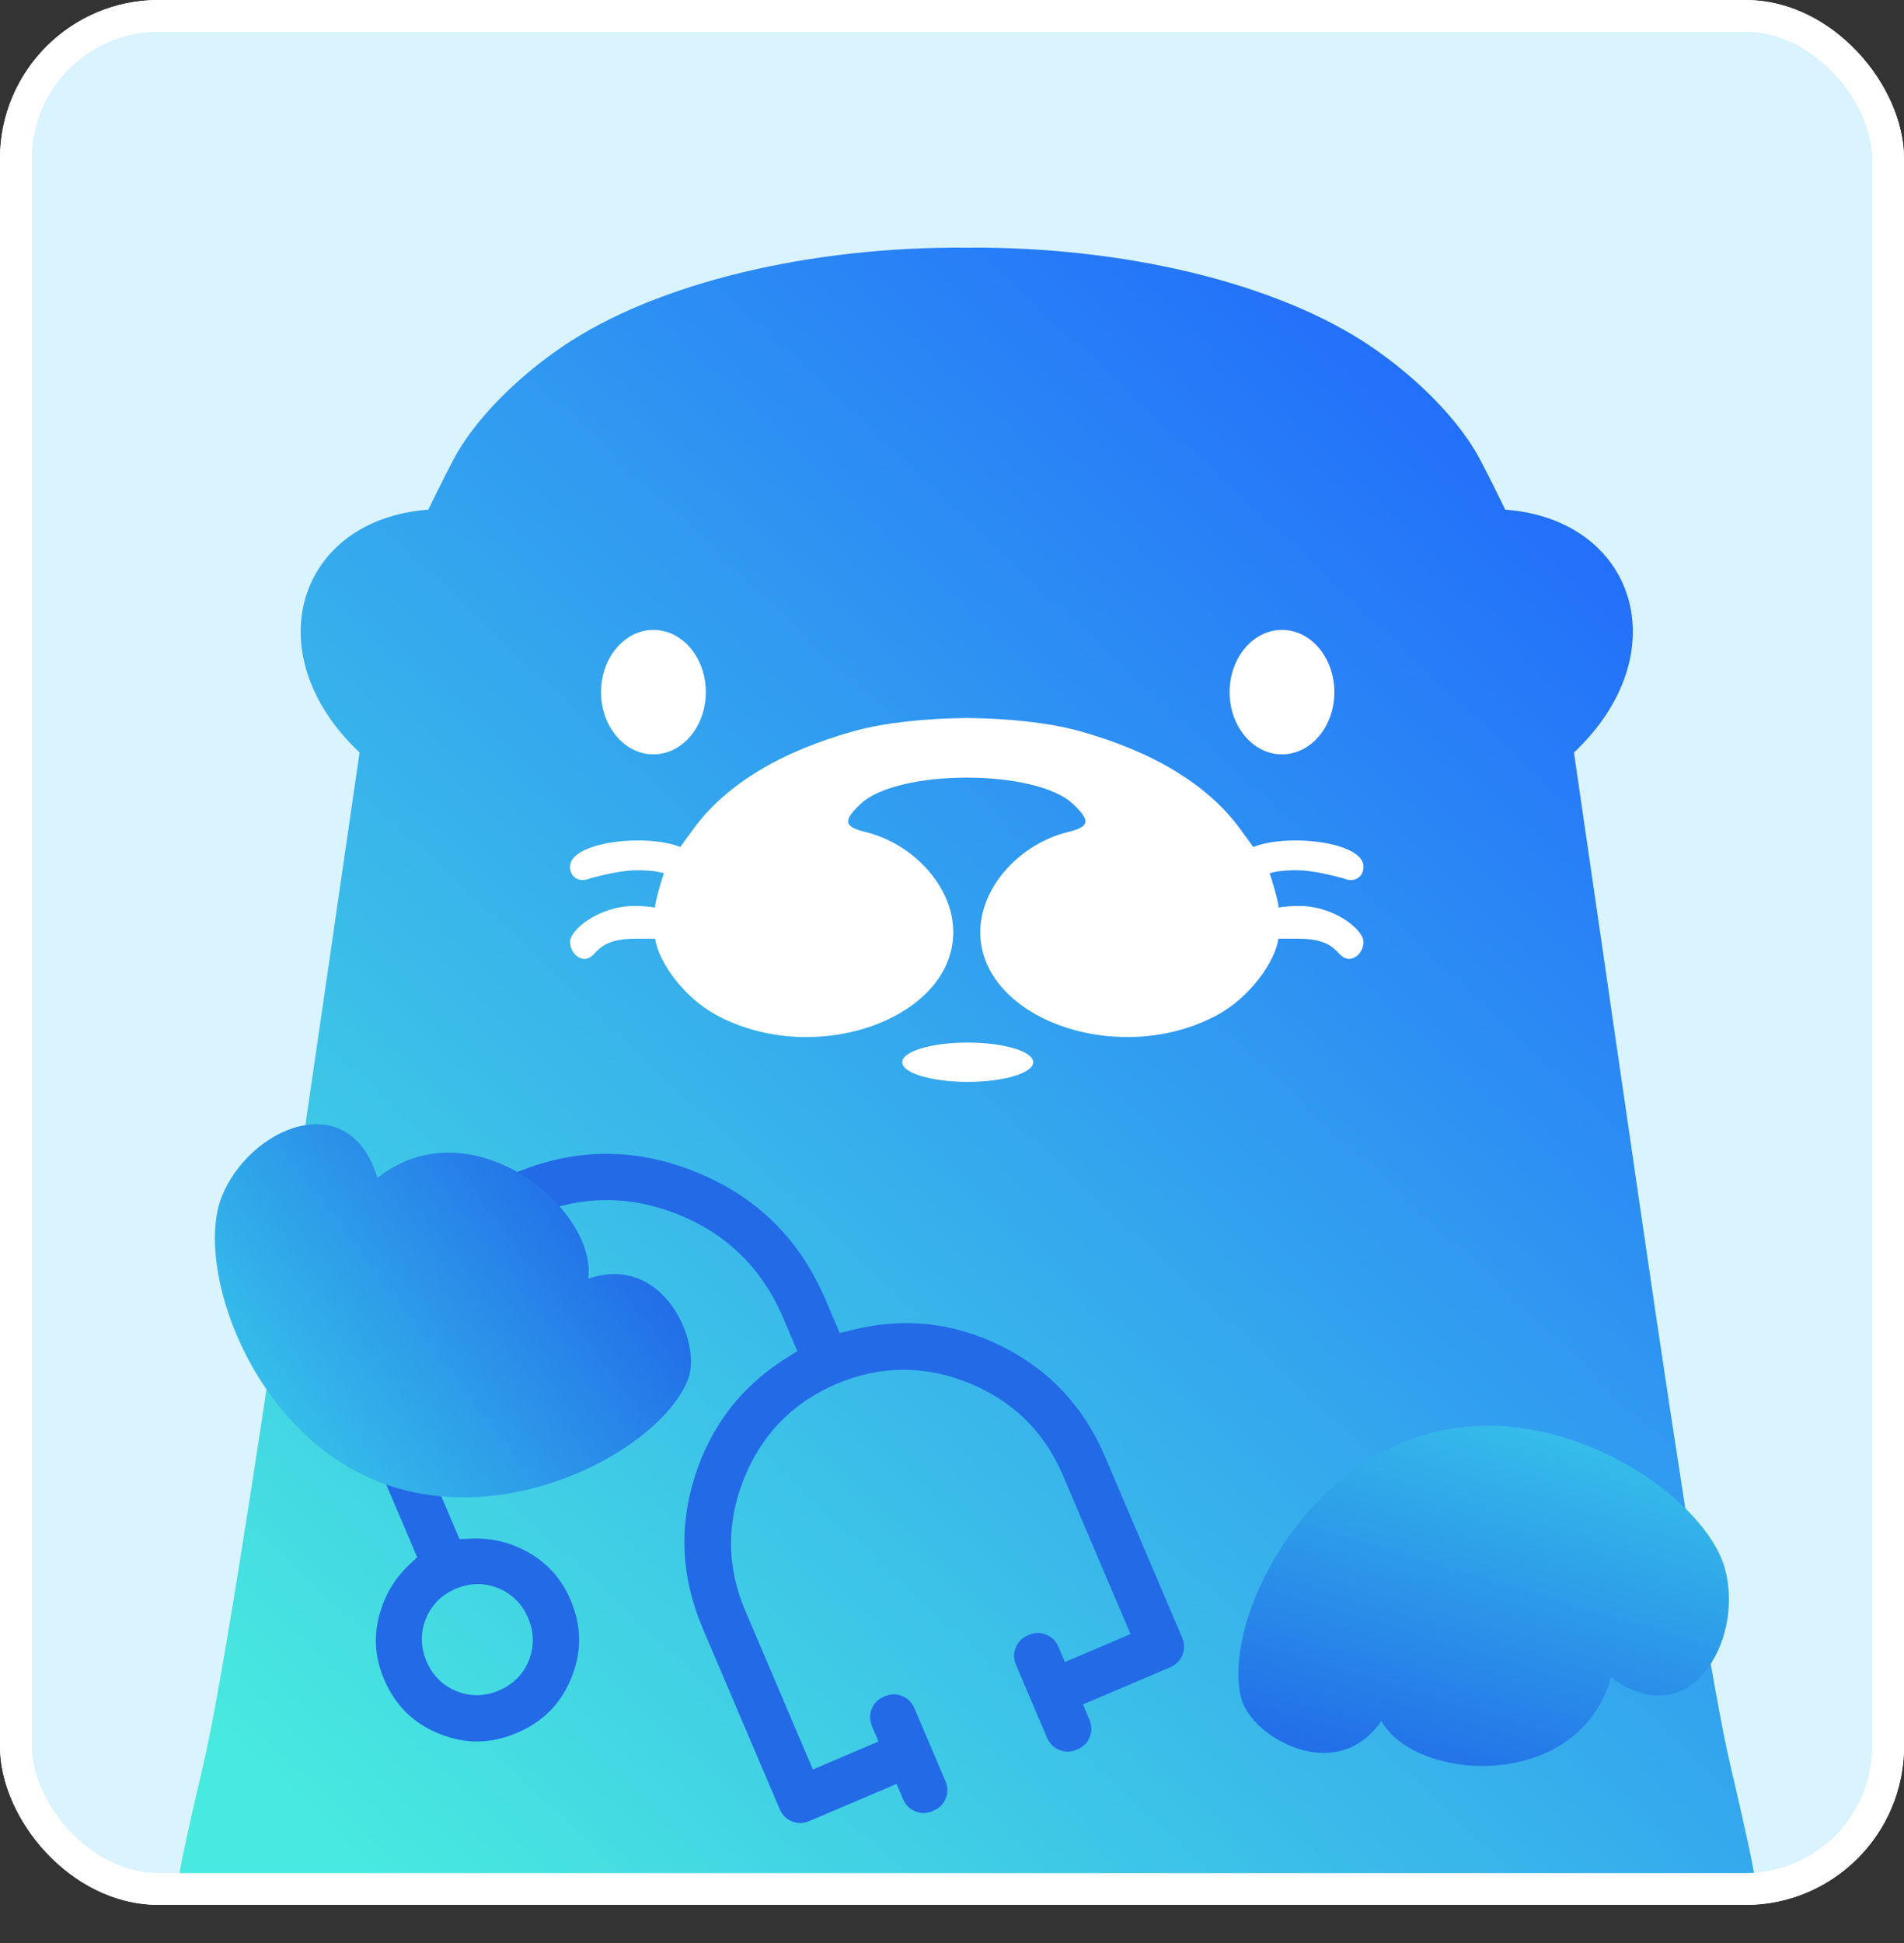 <svg width="300" height="306" viewBox="0 0 300 306" fill="none" xmlns="http://www.w3.org/2000/svg">
<rect x="0" y="0" width="300" height="306" fill="#333333" stroke="none"/>
<rect x="2.5" y="2.5" width="295" height="295" rx="22.5" fill="#D9F3FF" stroke="white" stroke-width="5"/>
<ellipse cx="162.174" cy="151.102" rx="77.849" ry="93.419" fill="white"/>
<path fill-rule="evenodd" clip-rule="evenodd" d="M274.304 296.644L273.441 296.255V296.644H274.304ZM58.079 296.644H151.912H152.742H246.574C270.939 296.644 276.382 296.39 276.382 295.249C276.382 294.482 274.696 286.706 272.633 277.969C270.181 267.574 265.276 237.277 258.442 190.298L247.996 118.511C264.511 102.96 257.806 81.812 237.174 80.265C237.174 80.265 234.847 75.493 233.21 72.384C230.06 66.401 223.536 59.656 215.93 54.516C201.094 44.492 176.867 38.798 152.327 39.005C127.786 38.798 103.559 44.492 88.723 54.516C81.117 59.656 74.593 66.401 71.443 72.384C69.806 75.493 67.48 80.265 67.48 80.265C46.847 81.812 40.142 102.96 56.657 118.511L46.212 190.298C39.377 237.277 34.472 267.574 32.02 277.969C29.957 286.706 28.271 294.482 28.271 295.249C28.271 296.39 33.715 296.644 58.079 296.644ZM152.327 113.077C145.889 113.13 139.334 113.817 134.659 115.113C123.034 118.335 114.436 123.533 109.354 130.413C107.681 132.678 107.197 133.393 107.197 133.393C101.59 131.202 89.814 132.629 89.814 136.488C89.814 138.229 91.361 139.067 93.005 138.32L93.255 138.256C94.89 137.834 97.922 137.052 100.381 137.052C102.889 137.052 104.055 137.377 104.452 137.488C104.562 137.518 104.613 137.532 104.618 137.519C104.249 138.481 103.196 142.129 103.196 142.934C103.196 142.934 102.039 142.677 99.975 142.677C94.456 142.677 89.814 146.387 89.814 148.351C89.814 150.261 91.877 151.962 93.424 150.414C93.515 150.323 93.606 150.228 93.7 150.13L93.7 150.13C94.666 149.121 95.898 147.835 100.13 147.835H103.224C103.74 151.446 107.67 157.03 112.8 159.821C128.482 168.357 150.717 160.316 150.191 146.301C149.935 139.511 143.908 132.865 136.332 131.021C132.927 130.192 132.786 129.233 135.672 126.543C138.531 123.88 145.426 122.452 152.328 122.466C159.229 122.453 166.122 123.88 168.981 126.543C171.867 129.233 171.726 130.192 168.321 131.021C160.746 132.865 154.718 139.511 154.462 146.301C153.936 160.316 176.171 168.357 191.853 159.821C196.983 157.03 200.913 151.446 201.429 147.835H204.523C208.755 147.835 209.987 149.121 210.953 150.13L210.953 150.13C211.047 150.228 211.138 150.323 211.229 150.414C212.776 151.962 214.84 150.261 214.84 148.351C214.84 146.387 210.197 142.677 204.678 142.677C202.614 142.677 201.458 142.934 201.458 142.934C201.458 142.129 200.404 138.481 200.035 137.519C200.04 137.532 200.092 137.518 200.201 137.488C200.598 137.377 201.764 137.052 204.272 137.052C206.731 137.052 209.763 137.834 211.398 138.256L211.649 138.32C213.292 139.067 214.84 138.229 214.84 136.488C214.84 132.629 203.063 131.202 197.456 133.393C197.456 133.393 196.972 132.678 195.299 130.413C190.217 123.533 181.619 118.335 169.994 115.113C165.319 113.817 158.765 113.13 152.327 113.077ZM30.35 296.644L31.213 296.255V296.644H30.35Z" fill="url(#paint0_linear_13124_748)"/>
<path d="M195.599 267.551C192.567 256.235 204.189 231.366 225.234 225.727C246.28 220.088 268.779 235.814 271.811 247.13C274.844 258.447 266.173 273.394 253.834 264.136C248.824 282.23 223.078 280.753 217.658 271.036C210.554 281.316 197.22 273.602 195.599 267.551Z" fill="url(#paint1_linear_13124_748)"/>
<ellipse cx="201.993" cy="109.003" rx="8.253" ry="9.8" fill="white"/>
<ellipse cx="102.959" cy="109.003" rx="8.253" ry="9.8" fill="white"/>
<ellipse cx="152.475" cy="167.29" rx="3.095" ry="10.316" transform="rotate(90 152.475 167.29)" fill="white"/>
<path fill-rule="evenodd" clip-rule="evenodd" d="M130.072 204.69L132.307 209.937L134.403 209.421C142.513 207.425 150.281 208.281 157.815 212.008C165.324 215.723 170.75 221.51 174.145 229.479L186.229 257.843C186.664 258.863 186.661 259.743 186.301 260.638C185.941 261.534 185.333 262.17 184.313 262.604L170.633 268.432L171.628 270.767C172.062 271.786 172.06 272.666 171.699 273.561C171.339 274.457 170.731 275.093 169.712 275.527C168.692 275.962 167.812 275.959 166.917 275.599C166.022 275.238 165.385 274.631 164.951 273.611L160.117 262.266C159.683 261.246 159.685 260.366 160.046 259.471C160.406 258.575 161.014 257.939 162.033 257.505C163.053 257.071 163.933 257.073 164.828 257.433C165.724 257.794 166.36 258.402 166.794 259.421L167.789 261.756L178.13 257.35L167.469 232.324C164.544 225.46 159.545 220.578 152.589 217.778C145.632 214.978 138.645 215.035 131.781 217.96C124.917 220.884 120.035 225.884 117.236 232.84C114.436 239.796 114.493 246.783 117.417 253.647L128.079 278.673L138.421 274.267L137.426 271.933C136.992 270.913 136.994 270.033 137.354 269.138C137.715 268.243 138.323 267.606 139.342 267.172C140.362 266.738 141.241 266.74 142.137 267.101C143.032 267.461 143.668 268.069 144.103 269.088L148.936 280.434C149.371 281.453 149.368 282.333 149.008 283.229C148.647 284.124 148.04 284.76 147.02 285.195C146.001 285.629 145.121 285.626 144.226 285.266C143.33 284.906 142.694 284.298 142.26 283.278L141.265 280.944L127.585 286.772C126.565 287.206 125.686 287.204 124.79 286.844C123.895 286.483 123.259 285.875 122.824 284.856L110.74 256.492C107.345 248.523 106.931 240.6 109.454 232.612C111.985 224.596 116.749 218.401 123.807 213.935L125.631 212.781L123.395 207.534C120.113 199.831 114.569 194.368 106.859 191.265C99.149 188.162 91.366 188.26 83.663 191.542C75.96 194.824 70.496 200.369 67.393 208.078C64.29 215.788 64.389 223.572 67.671 231.275L72.41 242.4L74.173 242.317C77.505 242.16 80.611 242.933 83.548 244.663C86.422 246.357 88.527 248.765 89.892 251.969C91.645 256.084 91.69 260.109 90.044 264.196C88.399 268.284 85.579 271.156 81.464 272.909C77.349 274.662 73.324 274.706 69.236 273.061C65.149 271.416 62.277 268.596 60.524 264.481C59.159 261.276 58.88 258.091 59.65 254.845C60.437 251.527 62.031 248.752 64.453 246.458L65.734 245.244L60.994 234.119C56.906 224.524 56.803 214.993 60.675 205.374C64.546 195.755 71.223 188.953 80.818 184.865C90.414 180.778 99.944 180.674 109.563 184.546C119.182 188.418 125.984 195.094 130.072 204.69ZM71.797 250.217C69.601 251.153 67.978 252.752 67.09 254.957C66.202 257.163 66.265 259.441 67.201 261.636C68.136 263.831 69.735 265.455 71.941 266.343C74.146 267.23 76.424 267.167 78.619 266.232C80.814 265.297 82.438 263.698 83.326 261.492C84.214 259.286 84.15 257.009 83.215 254.813C82.28 252.618 80.681 250.995 78.475 250.107C76.27 249.219 73.992 249.282 71.797 250.217Z" fill="#236AE7"/>
<path d="M108.401 217.255C104.139 228.168 80.043 241.317 59.748 233.392C39.453 225.467 30.644 199.468 34.906 188.554C39.167 177.641 55.007 170.736 59.463 185.505C74.219 173.897 94.085 190.34 92.695 201.379C104.508 197.306 110.68 211.42 108.401 217.255Z" fill="url(#paint2_linear_13124_748)"/>
<rect x="2.5" y="2.5" width="295" height="295" rx="22.5" stroke="white" stroke-width="5"/>
<defs>
<linearGradient id="paint0_linear_13124_748" x1="253.786" y1="76.654" x2="53.588" y2="290.27" gradientUnits="userSpaceOnUse">
<stop stop-color="#226CFB"/>
<stop offset="1" stop-color="#48E9DF"/>
</linearGradient>
<linearGradient id="paint1_linear_13124_748" x1="205.989" y1="278.565" x2="226.505" y2="210.079" gradientUnits="userSpaceOnUse">
<stop stop-color="#216AE8"/>
<stop offset="1" stop-color="#38CAEA"/>
</linearGradient>
<linearGradient id="paint2_linear_13124_748" x1="106.556" y1="202.226" x2="49.453" y2="245.245" gradientUnits="userSpaceOnUse">
<stop stop-color="#216AE8"/>
<stop offset="1" stop-color="#38CAEA"/>
</linearGradient>
</defs>
</svg>
